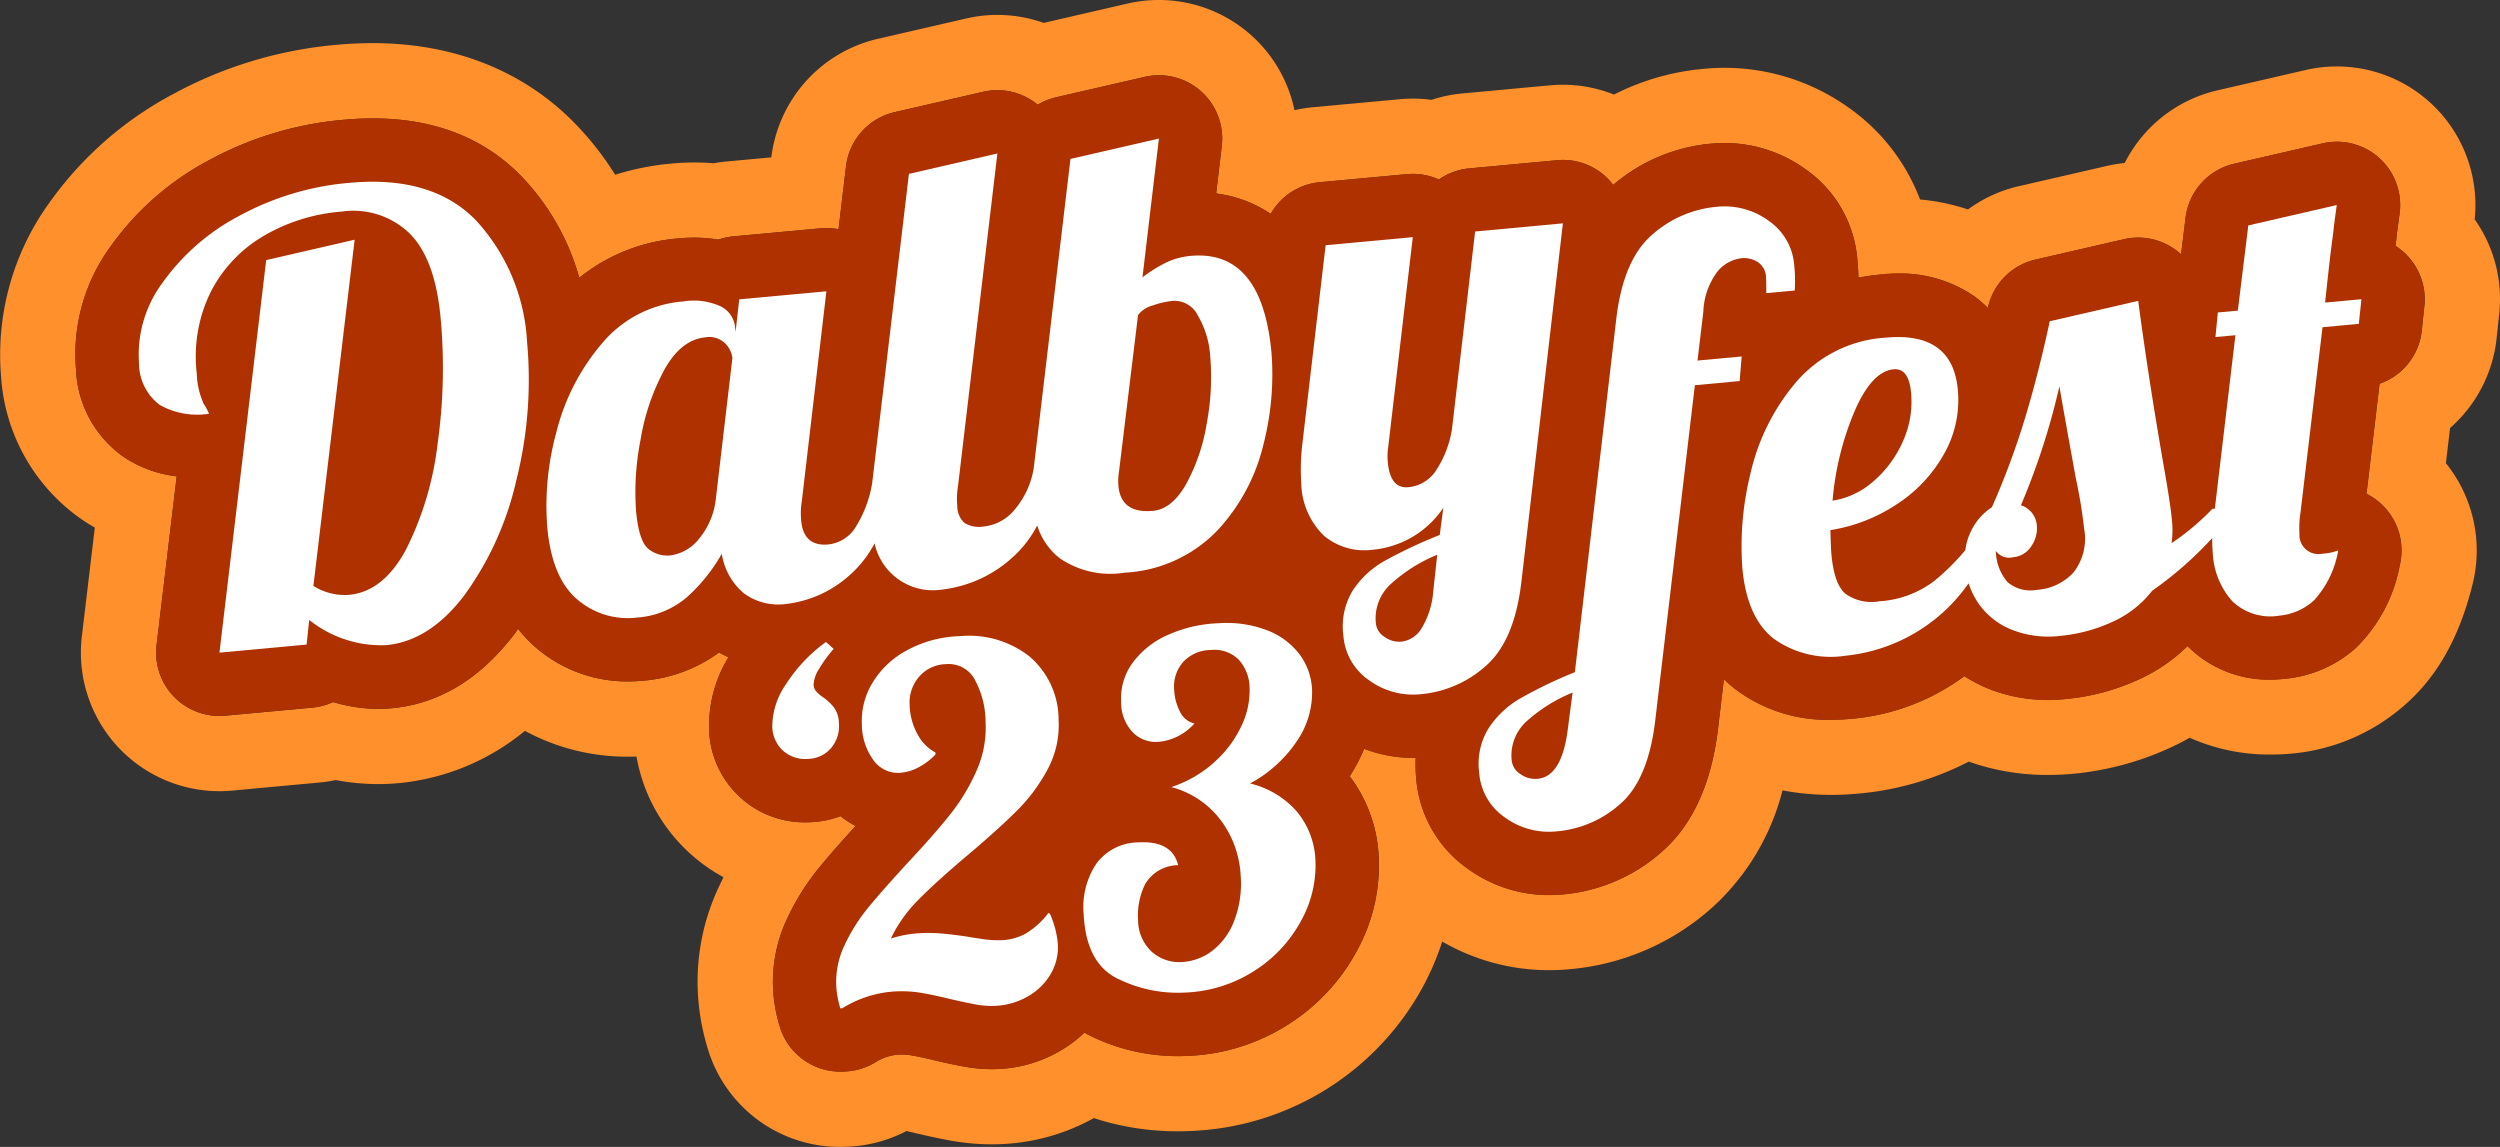 <svg xmlns="http://www.w3.org/2000/svg" xmlns:xlink="http://www.w3.org/1999/xlink" id="Group_275" data-name="Group 275" width="214.495" height="98.403" viewBox="0 0 214.495 98.403">
	<rect x="0" y="0" width="214.495" height="98.403" fill="#333333" stroke="none"/>
	<defs>
		<clipPath id="clip-path">
			<rect id="Rectangle_164" data-name="Rectangle 164" width="214.495" height="98.403" fill="none"/>
		</clipPath>
	</defs>
	<g id="Group_274" data-name="Group 274" clip-path="url(#clip-path)">
		<path id="Path_74" data-name="Path 74" d="M99.433,6.456a5.432,5.432,0,0,1,5.395,6.072l-.483,4.073a10.727,10.727,0,0,1,4.678,1.749,5.429,5.429,0,0,1,4.215-2.718l7.478-.691q.252-.023.5-.023a5.423,5.423,0,0,1,2.236.483,5.419,5.419,0,0,1,2.61-.954l7.529-.7q.255-.024.508-.024a5.387,5.387,0,0,1,4.309,2.141,14.952,14.952,0,0,1,8.395-3.537q.582-.054,1.157-.054A11.841,11.841,0,0,1,154.88,14.5a10.473,10.473,0,0,1,4.48,7.783q.074.8.087,1.543c.605-.116,1.223-.206,1.855-.265q.79-.073,1.538-.073a10.91,10.91,0,0,1,6.541,1.929,9.268,9.268,0,0,1,1.172,1.006,5.432,5.432,0,0,1,4.09-4.15l7.589-1.748a5.43,5.43,0,0,1,4.9,1.3l.385-3.142a5.431,5.431,0,0,1,4.172-4.633l7.589-1.749a5.432,5.432,0,0,1,6.6,6.055c-.2,1.436-.25,1.867-.261,1.972-.01.159-.027.318-.051.476-.013.08-.027.174-.043.287a5.429,5.429,0,0,1,2.487,5.155l-.223,2.115a5.436,5.436,0,0,1-3.622,4.561l-1.12,9.441a5.434,5.434,0,0,1,2.85,6.152,13.34,13.34,0,0,1-3.723,7.035,10.539,10.539,0,0,1-6.09,2.68c-.428.04-.84.058-1.236.058a9.711,9.711,0,0,1-7.157-2.857,14.589,14.589,0,0,1-4.314,2.922,19.224,19.224,0,0,1-6.086,1.613q-.8.075-1.576.074a13.238,13.238,0,0,1-5.432-1.094,12.986,12.986,0,0,1-1.741-.937,19.028,19.028,0,0,1-9.686,3.659q-.888.083-1.734.082a13.077,13.077,0,0,1-8.26-2.653,11.086,11.086,0,0,1-.95-.831l-.475,4.014c-.53,4.733-2.113,8.332-4.7,10.662a14.733,14.733,0,0,1-8.671,3.795c-.384.036-.768.054-1.148.054a11.852,11.852,0,0,1-6.927-2.222,10.475,10.475,0,0,1-4.479-7.783,13.337,13.337,0,0,1-.042-1.766c-.07,0-.14,0-.21,0a11.8,11.8,0,0,1-4.216-.778,14.591,14.591,0,0,1-1.1,2.142c-.046.072-.092.145-.139.216a12.347,12.347,0,0,1,2.493,6.959,15.2,15.2,0,0,1-1.845,7.963,17.03,17.03,0,0,1-5.772,6.275,17.224,17.224,0,0,1-8.746,2.79c-.3.015-.594.023-.89.023h0a17.008,17.008,0,0,1-7.45-1.727c-.173-.083-.359-.182-.549-.289a10.961,10.961,0,0,1-2.2,1.633,11.493,11.493,0,0,1-5.112,1.484q-.313.016-.628.016a13.332,13.332,0,0,1-2.357-.215c-.712-.128-1.532-.3-2.506-.532-1.144-.276-1.808-.4-2.169-.456a4.657,4.657,0,0,0-.7-.051c-.091,0-.185,0-.279.007a4.238,4.238,0,0,0-1.992.668,5.423,5.423,0,0,1-2.535.777l-.167.009c-.093.005-.186.007-.278.007A5.432,5.432,0,0,1,66.906,88.1a13.544,13.544,0,0,1-.58-3.255,12.679,12.679,0,0,1,1.224-6.065,20.661,20.661,0,0,1,2.756-4.37c.788-.958,1.806-2.121,3.1-3.544a8.057,8.057,0,0,1-1.29-.844,8.391,8.391,0,0,1-2.511.518c-.164.009-.328.012-.489.012a8.163,8.163,0,0,1-5.574-2.109l0,0a8.228,8.228,0,0,1-2.707-5.82A11.371,11.371,0,0,1,62.5,56.388c-.286-.127-.561-.26-.811-.4a12.842,12.842,0,0,1-6.556,2.419q-.631.058-1.248.059a11.967,11.967,0,0,1-7.9-2.9,11.021,11.021,0,0,1-1.533-1.611c-.1.13-.184.266-.281.394-2.941,3.882-6.492,6.04-10.555,6.416q-.583.054-1.168.054a13.369,13.369,0,0,1-3.866-.583,5.428,5.428,0,0,1-1.78.478l-7.478.691q-.25.023-.5.023a5.433,5.433,0,0,1-5.393-6.074L15.16,40.867a10.373,10.373,0,0,1-4.455-1.6,9.647,9.647,0,0,1-4.186-7.59A15.665,15.665,0,0,1,9.486,21.15a24.264,24.264,0,0,1,8.48-7.422,29.472,29.472,0,0,1,11.51-3.45q1.289-.119,2.505-.118c5.283,0,9.573,1.672,12.778,4.989a20.506,20.506,0,0,1,4.94,8.683,15.572,15.572,0,0,1,8.421-3.369q.757-.07,1.46-.071a11.946,11.946,0,0,1,2.052.168,5.419,5.419,0,0,1,1.29-.28l7.478-.691q.251-.024.5-.024a5.426,5.426,0,0,1,1.045.1l.641-5.391a5.432,5.432,0,0,1,4.174-4.653L84.35,7.876a5.427,5.427,0,0,1,4.686,1.111,5.425,5.425,0,0,1,1.589-.644l7.59-1.748a5.4,5.4,0,0,1,1.218-.139m0-6.456a11.9,11.9,0,0,0-2.669.3l-7.22,1.664A11.861,11.861,0,0,0,82.9,1.585L75.312,3.333A11.918,11.918,0,0,0,66.178,13.5l-3.85.356c-.368.034-.736.085-1.1.153-.54-.046-1.091-.069-1.648-.069-.665,0-1.358.033-2.058.1a22.615,22.615,0,0,0-4.741.954A26.163,26.163,0,0,0,49.4,10.662C45,6.11,38.98,3.7,31.983,3.7c-1.005,0-2.047.049-3.1.145A35.889,35.889,0,0,0,14.868,8.064,30.645,30.645,0,0,0,4.174,17.482,22.243,22.243,0,0,0,.09,32.273a16.182,16.182,0,0,0,7.066,12.39q.479.316.979.6L7.024,54.588a11.889,11.889,0,0,0,11.8,13.294c.365,0,.735-.017,1.1-.051L27.4,67.14a11.825,11.825,0,0,0,1.4-.214,19.52,19.52,0,0,0,3.647.347c.586,0,1.178-.028,1.761-.081a19.973,19.973,0,0,0,10.828-4.486,18.419,18.419,0,0,0,8.846,2.217c.241,0,.484,0,.728-.013a14.638,14.638,0,0,0,4.554,8.28l.052.048a14.765,14.765,0,0,0,2.862,2.027q-.2.389-.382.785a19.072,19.072,0,0,0-1.822,9.127,20.01,20.01,0,0,0,.854,4.809A11.821,11.821,0,0,0,72.1,98.4c.209,0,.416-.005.615-.016l.155-.008a11.927,11.927,0,0,0,4.9-1.333c.244.052.555.122.943.216l.026.006c1.075.254,2.008.452,2.851.6a19.835,19.835,0,0,0,3.5.316c.32,0,.643-.008.959-.025a17.89,17.89,0,0,0,7.8-2.225,23.238,23.238,0,0,0,7.181,1.133c.419,0,.832-.011,1.231-.032a23.73,23.73,0,0,0,19.888-12.493,23.261,23.261,0,0,0,1.591-3.755,18.284,18.284,0,0,0,9.171,2.455c.583,0,1.173-.028,1.753-.082a21.051,21.051,0,0,0,12.382-5.421,20.333,20.333,0,0,0,5.889-9.923,22.118,22.118,0,0,0,4.182.386c.766,0,1.55-.037,2.332-.11a25.572,25.572,0,0,0,9.47-2.744,20,20,0,0,0,6.79,1.143c.712,0,1.444-.034,2.174-.1a25.659,25.659,0,0,0,8.125-2.148q.961-.43,1.864-.942a16.776,16.776,0,0,0,6.97,1.44c.6,0,1.217-.029,1.833-.086a16.946,16.946,0,0,0,9.8-4.3c2.726-2.437,4.587-5.811,5.689-10.312a11.947,11.947,0,0,0-2.31-10.3l.358-3.02a11.928,11.928,0,0,0,3.992-7.685l.224-2.116a11.835,11.835,0,0,0-2.106-8.1,11.887,11.887,0,0,0-14.5-12.812l-7.587,1.748a11.922,11.922,0,0,0-7.94,6.231,11.843,11.843,0,0,0-1.509.245l-7.6,1.75a11.847,11.847,0,0,0-4.337,1.989,17.973,17.973,0,0,0-4.113-.854,16.988,16.988,0,0,0-6.123-7.88,18.319,18.319,0,0,0-10.659-3.417h0c-.581,0-1.171.028-1.756.083a21.213,21.213,0,0,0-7.724,2.211,11.86,11.86,0,0,0-4.378-.844c-.371,0-.746.018-1.116.053l-7.515.694a11.872,11.872,0,0,0-2.642.552,11.915,11.915,0,0,0-1.611-.108c-.365,0-.736.017-1.1.051l-7.473.691a11.822,11.822,0,0,0-1.574.253A11.884,11.884,0,0,0,99.433,0" transform="translate(0)" fill="#ff902c"/>
		<path id="Path_75" data-name="Path 75" d="M215.014,30.4a5.411,5.411,0,0,0-.951-.768c.016-.112.03-.207.042-.287.024-.158.042-.317.052-.476.011-.105.059-.536.262-1.972a5.432,5.432,0,0,0-6.6-6.055l-7.589,1.748a5.432,5.432,0,0,0-4.172,4.633l-.385,3.142a5.438,5.438,0,0,0-4.9-1.3l-7.589,1.748a5.433,5.433,0,0,0-4.091,4.15,9.275,9.275,0,0,0-1.172-1.007,11.6,11.6,0,0,0-8.079-1.855c-.632.059-1.25.148-1.855.265q-.014-.745-.087-1.543a10.472,10.472,0,0,0-4.48-7.783,11.861,11.861,0,0,0-8.075-2.168,14.947,14.947,0,0,0-8.395,3.537,5.386,5.386,0,0,0-4.817-2.118l-7.529.7a5.42,5.42,0,0,0-2.61.954,5.411,5.411,0,0,0-2.739-.46l-7.478.691a5.427,5.427,0,0,0-4.215,2.718,10.729,10.729,0,0,0-4.678-1.748l.483-4.073a5.432,5.432,0,0,0-6.614-5.933l-7.589,1.748a5.433,5.433,0,0,0-1.589.643,5.432,5.432,0,0,0-4.686-1.111L85.3,18.168a5.433,5.433,0,0,0-4.175,4.653l-.64,5.391a5.377,5.377,0,0,0-1.546-.079l-7.478.691a5.406,5.406,0,0,0-1.29.279,13.3,13.3,0,0,0-3.511-.1,15.577,15.577,0,0,0-8.422,3.37A20.5,20.5,0,0,0,53.3,23.692c-3.7-3.827-8.838-5.464-15.283-4.871a29.484,29.484,0,0,0-11.51,3.45,24.268,24.268,0,0,0-8.48,7.422A15.667,15.667,0,0,0,15.06,40.223a9.649,9.649,0,0,0,4.186,7.59,10.385,10.385,0,0,0,4.455,1.6L21.976,63.895a5.433,5.433,0,0,0,5.393,6.074q.249,0,.5-.023l7.478-.691a5.412,5.412,0,0,0,1.78-.477,13.158,13.158,0,0,0,5.034.529c4.062-.375,7.614-2.534,10.555-6.416.1-.128.186-.264.281-.394a11.07,11.07,0,0,0,1.534,1.611,11.964,11.964,0,0,0,7.9,2.9q.617,0,1.248-.059a12.841,12.841,0,0,0,6.556-2.42c.25.14.525.272.811.4a11.366,11.366,0,0,0-1.665,6.234,8.229,8.229,0,0,0,2.707,5.82h0A8.163,8.163,0,0,0,77.661,79.1c.161,0,.325,0,.489-.012a8.413,8.413,0,0,0,2.512-.518,8.034,8.034,0,0,0,1.29.844c-1.3,1.423-2.316,2.585-3.1,3.544a20.659,20.659,0,0,0-2.755,4.37,12.683,12.683,0,0,0-1.224,6.065,13.546,13.546,0,0,0,.58,3.255,5.431,5.431,0,0,0,5.193,3.846q.138,0,.278-.007l.167-.009a5.423,5.423,0,0,0,2.536-.777,4.241,4.241,0,0,1,1.992-.668,4.924,4.924,0,0,1,.982.043c.361.057,1.025.181,2.169.457.974.23,1.794.4,2.506.532a13.076,13.076,0,0,0,2.984.2,11.5,11.5,0,0,0,5.112-1.484,10.958,10.958,0,0,0,2.2-1.633c.19.107.376.206.549.29a17.013,17.013,0,0,0,7.455,1.726c.3,0,.593-.007.89-.022a17.228,17.228,0,0,0,8.746-2.79,17.026,17.026,0,0,0,5.772-6.275,15.2,15.2,0,0,0,1.845-7.963,12.343,12.343,0,0,0-2.493-6.959c.047-.071.093-.145.139-.216a14.594,14.594,0,0,0,1.1-2.142,11.8,11.8,0,0,0,4.216.778c.07,0,.14,0,.21,0a13.336,13.336,0,0,0,.042,1.766,10.476,10.476,0,0,0,4.479,7.783,11.85,11.85,0,0,0,6.927,2.221c.38,0,.764-.018,1.148-.054a14.731,14.731,0,0,0,8.671-3.794c2.59-2.331,4.174-5.929,4.7-10.663l.475-4.014a11.081,11.081,0,0,0,.95.832,13.076,13.076,0,0,0,8.26,2.652q.846,0,1.734-.082a19.029,19.029,0,0,0,9.686-3.659,12.964,12.964,0,0,0,1.741.937,13.886,13.886,0,0,0,7.008,1.019,19.219,19.219,0,0,0,6.086-1.614,14.591,14.591,0,0,0,4.314-2.922,9.963,9.963,0,0,0,8.393,2.8,10.537,10.537,0,0,0,6.089-2.68,13.337,13.337,0,0,0,3.723-7.035,5.436,5.436,0,0,0-2.85-6.152l1.12-9.441a5.436,5.436,0,0,0,3.621-4.561l.224-2.115a5.433,5.433,0,0,0-1.536-4.387" transform="translate(-8.542 -8.544)" fill="#af3100"/>
		<path id="Path_76" data-name="Path 76" d="M154.866,137.3a2.852,2.852,0,0,1-.922-2.065,6.386,6.386,0,0,1,1.173-3.637,13.4,13.4,0,0,1,3.433-3.627l.658.594a11.215,11.215,0,0,0-1.289,1.781,2.645,2.645,0,0,0-.434,1.319.888.888,0,0,0,.216.533,3.01,3.01,0,0,0,.591.513,4.241,4.241,0,0,1,.967.912,2.377,2.377,0,0,1,.4,1.318,2.9,2.9,0,0,1-.685,2.147,2.682,2.682,0,0,1-1.961.916,2.854,2.854,0,0,1-2.148-.706" transform="translate(-87.682 -72.892)" fill="#fff"/>
		<path id="Path_77" data-name="Path 77" d="M178.633,158.375q-.908-.163-2.22-.472-1.568-.379-2.579-.537a10.21,10.21,0,0,0-2.1-.1,9.615,9.615,0,0,0-4.527,1.445l-.167.009a8.071,8.071,0,0,1-.35-1.948,7.269,7.269,0,0,1,.72-3.488,15.142,15.142,0,0,1,2.031-3.221q1.22-1.484,3.36-3.811,2.261-2.415,3.636-4.139a17,17,0,0,0,2.276-3.756,9.1,9.1,0,0,0,.789-4.2,7.72,7.72,0,0,0-.964-3.715,2.535,2.535,0,0,0-2.428-1.256,3.112,3.112,0,0,0-2.328,1.1,3.386,3.386,0,0,0-.795,2.446,5.485,5.485,0,0,0,.693,2.5,3.726,3.726,0,0,0,1.521,1.532l.009.167a5.594,5.594,0,0,1-1.49,1.122,3.951,3.951,0,0,1-1.608.459,2.573,2.573,0,0,1-2.208-1.058,5.265,5.265,0,0,1-1.018-3.127,6.27,6.27,0,0,1,.849-3.432,7.627,7.627,0,0,1,2.888-2.825,10.093,10.093,0,0,1,4.661-1.285,8.4,8.4,0,0,1,5.965,1.723,7.15,7.15,0,0,1,2.518,5.455,7.992,7.992,0,0,1-.934,4.231,14.824,14.824,0,0,1-2.641,3.565q-1.593,1.588-4.278,3.859-2.647,2.227-4.2,3.812a11.859,11.859,0,0,0-2.34,3.3,9.713,9.713,0,0,1,2.57-.466,13.787,13.787,0,0,1,2.094.06q1.093.112,2.063.27c.112.023.485.08,1.117.173a8.741,8.741,0,0,0,1.7.1,4.61,4.61,0,0,0,2.061-.586,7.029,7.029,0,0,0,1.918-1.751l.129.077a8.149,8.149,0,0,1,.675,2.559,4.568,4.568,0,0,1-.638,2.647,5.291,5.291,0,0,1-1.973,1.9,6.08,6.08,0,0,1-2.72.788,7.65,7.65,0,0,1-1.742-.12" transform="translate(-94.941 -72.203)" fill="#fff"/>
		<path id="Path_78" data-name="Path 78" d="M218.969,154.75q-2.745-1.323-2.959-5.5a6.711,6.711,0,0,1,1.092-4.407,4.529,4.529,0,0,1,3.65-1.818q2.837-.145,3.364,1.961a3.3,3.3,0,0,0-2.825,1.609,5.984,5.984,0,0,0-.616,3.085,3.7,3.7,0,0,0,1.186,2.742,3.544,3.544,0,0,0,2.6.871,4.682,4.682,0,0,0,2.525-.924,5.816,5.816,0,0,0,1.9-2.523,8.9,8.9,0,0,0,.591-3.962,8.654,8.654,0,0,0-1.64-4.664,7.776,7.776,0,0,0-4.312-2.937,10.293,10.293,0,0,0,3.736-2.178,9.544,9.544,0,0,0,2.308-3.13,6.99,6.99,0,0,0,.672-3.192,3.659,3.659,0,0,0-.941-2.441,2.953,2.953,0,0,0-2.4-.818,3.25,3.25,0,0,0-2.353,1.02,3.193,3.193,0,0,0-.776,2.4,4.507,4.507,0,0,0,.493,1.857,1.8,1.8,0,0,0,1.245,1.023,4.689,4.689,0,0,1-3.1,1.581,2.785,2.785,0,0,1-2.2-.829,3.733,3.733,0,0,1-.989-2.564,5.173,5.173,0,0,1,.977-3.376,7.451,7.451,0,0,1,2.993-2.391,11.62,11.62,0,0,1,4.34-1.017,9.742,9.742,0,0,1,4.256.618,6.286,6.286,0,0,1,2.762,2.075,5.472,5.472,0,0,1,1.053,3,7.362,7.362,0,0,1-1.242,4.33,11.3,11.3,0,0,1-4.076,3.723,7.687,7.687,0,0,1,4.08,2.489,6.973,6.973,0,0,1,1.529,4.125,9.8,9.8,0,0,1-1.221,5.145,11.608,11.608,0,0,1-3.964,4.281,11.823,11.823,0,0,1-6.03,1.9,11.578,11.578,0,0,1-5.707-1.172" transform="translate(-123.029 -70.753)" fill="#fff"/>
		<path id="Path_79" data-name="Path 79" d="M56.586,39.557q-3.765-3.894-10.878-3.237a23.967,23.967,0,0,0-9.4,2.807,18.819,18.819,0,0,0-6.618,5.744,10.338,10.338,0,0,0-2.029,6.943,4.46,4.46,0,0,0,1.769,3.555,6.507,6.507,0,0,0,4.234.761,4.613,4.613,0,0,0-.443-.823,6.831,6.831,0,0,1-.61-2.641A12.533,12.533,0,0,1,33.754,45.8a11.729,11.729,0,0,1,4.45-4.836,15.581,15.581,0,0,1,6.843-2.177,6.947,6.947,0,0,1,5.8,1.847q2.216,2.18,2.687,7.267a46.728,46.728,0,0,1-.258,10.812,27.183,27.183,0,0,1-2.7,9.047q-1.942,3.635-4.9,3.909a5.068,5.068,0,0,1-3.056-.764L46.159,41.2,38.57,42.949,34.559,76.627l7.478-.691.223-2.115a9.892,9.892,0,0,0,6.59,2.166q3.739-.345,6.726-4.287a26.837,26.837,0,0,0,4.456-9.864,35.368,35.368,0,0,0,.922-11.842,16.707,16.707,0,0,0-4.368-10.437" transform="translate(-15.731 -20.633)" fill="#fff"/>
		<path id="Path_80" data-name="Path 80" d="M164.171,37.685a6.42,6.42,0,0,0-1.843.458,11.387,11.387,0,0,0-2.281,1.389l1.413-11.914-7.589,1.749L150.719,55.9v0a7.313,7.313,0,0,1-1.564,3.467,3.97,3.97,0,0,1-2.686,1.532,2.441,2.441,0,0,1-1.677-.291,1.907,1.907,0,0,1-.63-1.434,6.445,6.445,0,0,1,.054-1.681L147.6,28.9l-7.589,1.749-3.153,26.528v0a10.215,10.215,0,0,1-1.36,3.682,3.149,3.149,0,0,1-2.394,1.583q-2.13.2-2.335-2.036a6.43,6.43,0,0,1,.054-1.681l2.107-18-7.477.691-.317,2.8-.034-.364a2.253,2.253,0,0,0-1.216-1.825,5.594,5.594,0,0,0-3.235-.434,10.11,10.11,0,0,0-6.972,3.6,18.672,18.672,0,0,0-3.908,7.588,23.841,23.841,0,0,0-.786,8.216q.4,4.31,2.558,6.153a6.633,6.633,0,0,0,5.121,1.569A7.355,7.355,0,0,0,120.926,67a14.572,14.572,0,0,0,3.03-3.762,5.487,5.487,0,0,0,1.912,3.411,4.991,4.991,0,0,0,3.618.9,9.844,9.844,0,0,0,5.5-2.524,9.528,9.528,0,0,0,2.078-2.678,5.121,5.121,0,0,0,5.817,3.964,10.806,10.806,0,0,0,5.787-2.551,9.687,9.687,0,0,0,2.351-2.947,5.705,5.705,0,0,0,1.931,2.813,7.671,7.671,0,0,0,5.561,1.24,11.871,11.871,0,0,0,8.013-3.673,16.455,16.455,0,0,0,3.924-7.406A24.112,24.112,0,0,0,171.119,46q-.821-8.879-6.948-8.313M123.458,58.414a6.436,6.436,0,0,1-1.43,3.51,3.769,3.769,0,0,1-2.458,1.458,2.56,2.56,0,0,1-1.91-.557q-.821-.656-1.06-3.253a23.09,23.09,0,0,1,.38-6.083,19.185,19.185,0,0,1,2.059-6.056q1.438-2.568,3.515-2.76a1.948,1.948,0,0,1,1.67.5,2.124,2.124,0,0,1,.642,1.276Zm42.1-6.324a16.246,16.246,0,0,1-1.772,5.191q-1.218,2.13-2.827,2.278-2.752.254-2.973-2.134a4.94,4.94,0,0,1,.046-1.209l1.637-13.453a2.332,2.332,0,0,1,1.26-.823,7.449,7.449,0,0,1,1.717-.395,2.243,2.243,0,0,1,2.16,1.267,7.864,7.864,0,0,1,1.053,3.464,21.486,21.486,0,0,1-.3,5.815" transform="translate(-62.027 -15.731)" fill="#fff"/>
		<path id="Path_81" data-name="Path 81" d="M278.228,75.217l3.553-30.7-7.529.7L272.26,62.205a9.071,9.071,0,0,1-1.352,3.5,3.184,3.184,0,0,1-2.38,1.451q-1.558.144-1.769-2.142a5.366,5.366,0,0,1,.036-1.312l2.108-18-7.478.691L259.434,63.39a18.085,18.085,0,0,0-.1,3.414,6.438,6.438,0,0,0,1.964,4.531,5.412,5.412,0,0,0,4.168,1.186,8.2,8.2,0,0,0,6.057-3.6l-.309,2.333a40.871,40.871,0,0,0-4.718,2.217,7.839,7.839,0,0,0-2.749,2.558,5.891,5.891,0,0,0-.8,3.844,5.1,5.1,0,0,0,2.215,3.854,6.4,6.4,0,0,0,4.43,1.188,9.622,9.622,0,0,0,5.612-2.456q2.444-2.164,3.023-7.245m-7.567.856a7.135,7.135,0,0,1-1.013,3.21,2.365,2.365,0,0,1-1.677,1.124,2.149,2.149,0,0,1-1.5-.411,1.565,1.565,0,0,1-.731-1.111,4,4,0,0,1,1.209-3.358A13.554,13.554,0,0,1,271,72.952Z" transform="translate(-147.688 -25.355)" fill="#fff"/>
		<path id="Path_82" data-name="Path 82" d="M313.55,54.371l.5-4.184a6.07,6.07,0,0,1,1.2-3.436,3.151,3.151,0,0,1,2.04-1.157,2.152,2.152,0,0,1,1.445.338,1.593,1.593,0,0,1,.691,1.245q.024.26.026,1.411l2.44-.225a13.123,13.123,0,0,0-.041-2.143,5.1,5.1,0,0,0-2.215-3.854,6.4,6.4,0,0,0-4.43-1.188,9.622,9.622,0,0,0-5.613,2.456q-2.445,2.164-3.022,7.245l-3.544,30.23a38.549,38.549,0,0,0-4.664,2.238,8.1,8.1,0,0,0-2.746,2.584,5.813,5.813,0,0,0-.8,3.792,5.1,5.1,0,0,0,2.215,3.854,6.4,6.4,0,0,0,4.43,1.188A9.366,9.366,0,0,0,307,92.342q2.368-2.131,2.943-7.264l3.381-28.592,3.842-.355.172-2.111ZM302.43,85.929q-.508,4.132-2.585,4.324a2.147,2.147,0,0,1-1.5-.411,1.564,1.564,0,0,1-.731-1.11,3.953,3.953,0,0,1,1.185-3.33,13.554,13.554,0,0,1,4.032-2.546Z" transform="translate(-167.907 -23.436)" fill="#fff"/>
		<path id="Path_83" data-name="Path 83" d="M396.987,51.356l3.115-.288.224-2.115-3.116.288q.475-4.495.7-5.983.018-.367.3-2.384l-7.589,1.748-.9,7.31-1.713.158L387.8,52.2l1.714-.158-1.765,14.879-.211.019a21.365,21.365,0,0,1-3.5,2.942,7.9,7.9,0,0,0,.026-1.992q-.13-1.4-.677-4.494-1.338-7.679-2.212-14.3l-7.589,1.748q-.953,4.435-2.115,8.286a66.68,66.68,0,0,1-2.852,7.674,4.965,4.965,0,0,0-1.777,2.024,5.1,5.1,0,0,0-.5,1.651,19.273,19.273,0,0,1-2.666,2.647,8.659,8.659,0,0,1-4.683,1.742,3.862,3.862,0,0,1-2.94-.645q-.967-.827-1.2-3.371-.048-.518-.088-2.087a14.315,14.315,0,0,0,5.712-2.23,12.32,12.32,0,0,0,4.051-4.328,9.346,9.346,0,0,0,1.167-5.5q-.46-4.985-6.173-4.457a11,11,0,0,0-7.758,3.885,18.409,18.409,0,0,0-3.881,7.874,25.819,25.819,0,0,0-.672,8.022q.393,4.259,2.707,6.061a8.419,8.419,0,0,0,6.156,1.447,14.662,14.662,0,0,0,10.546-6.21,6.9,6.9,0,0,0,.817,1.678,6.328,6.328,0,0,0,2.775,2.257,8.523,8.523,0,0,0,4.295.572,13.748,13.748,0,0,0,4.37-1.163,8.972,8.972,0,0,0,3.495-2.706,31.259,31.259,0,0,0,5.153-4.524,12.248,12.248,0,0,0,.044,1.268,6.7,6.7,0,0,0,1.666,4.141A4.71,4.71,0,0,0,393.3,76.1a5.059,5.059,0,0,0,2.968-1.321,8.406,8.406,0,0,0,2.066-4.276,4.229,4.229,0,0,1-1.336.28,1.636,1.636,0,0,1-1.99-1.7,8.677,8.677,0,0,1,.092-1.841Zm-40.154,7.219q1.489-3.437,3.359-3.609,1.3-.12,1.495,2.009a8.271,8.271,0,0,1-.69,4.148,9.55,9.55,0,0,1-2.511,3.426,6.878,6.878,0,0,1-3.536,1.689,25.03,25.03,0,0,1,1.884-7.663m18.747,13.874a4.721,4.721,0,0,1-3.114,1.44,3.016,3.016,0,0,1-2.5-.66,4.2,4.2,0,0,1-1.007-2.682,1.385,1.385,0,0,0,1.464.545,2.051,2.051,0,0,0,1.564-.93,2.7,2.7,0,0,0,.486-1.825,1.973,1.973,0,0,0-1.362-1.707,60.317,60.317,0,0,0,3.3-10.2q.343,2.011,1.409,7.883a42.237,42.237,0,0,1,.714,4.333,4.7,4.7,0,0,1-.957,3.807" transform="translate(-197.72 -23.281)" fill="#fff"/>
	</g>
</svg>